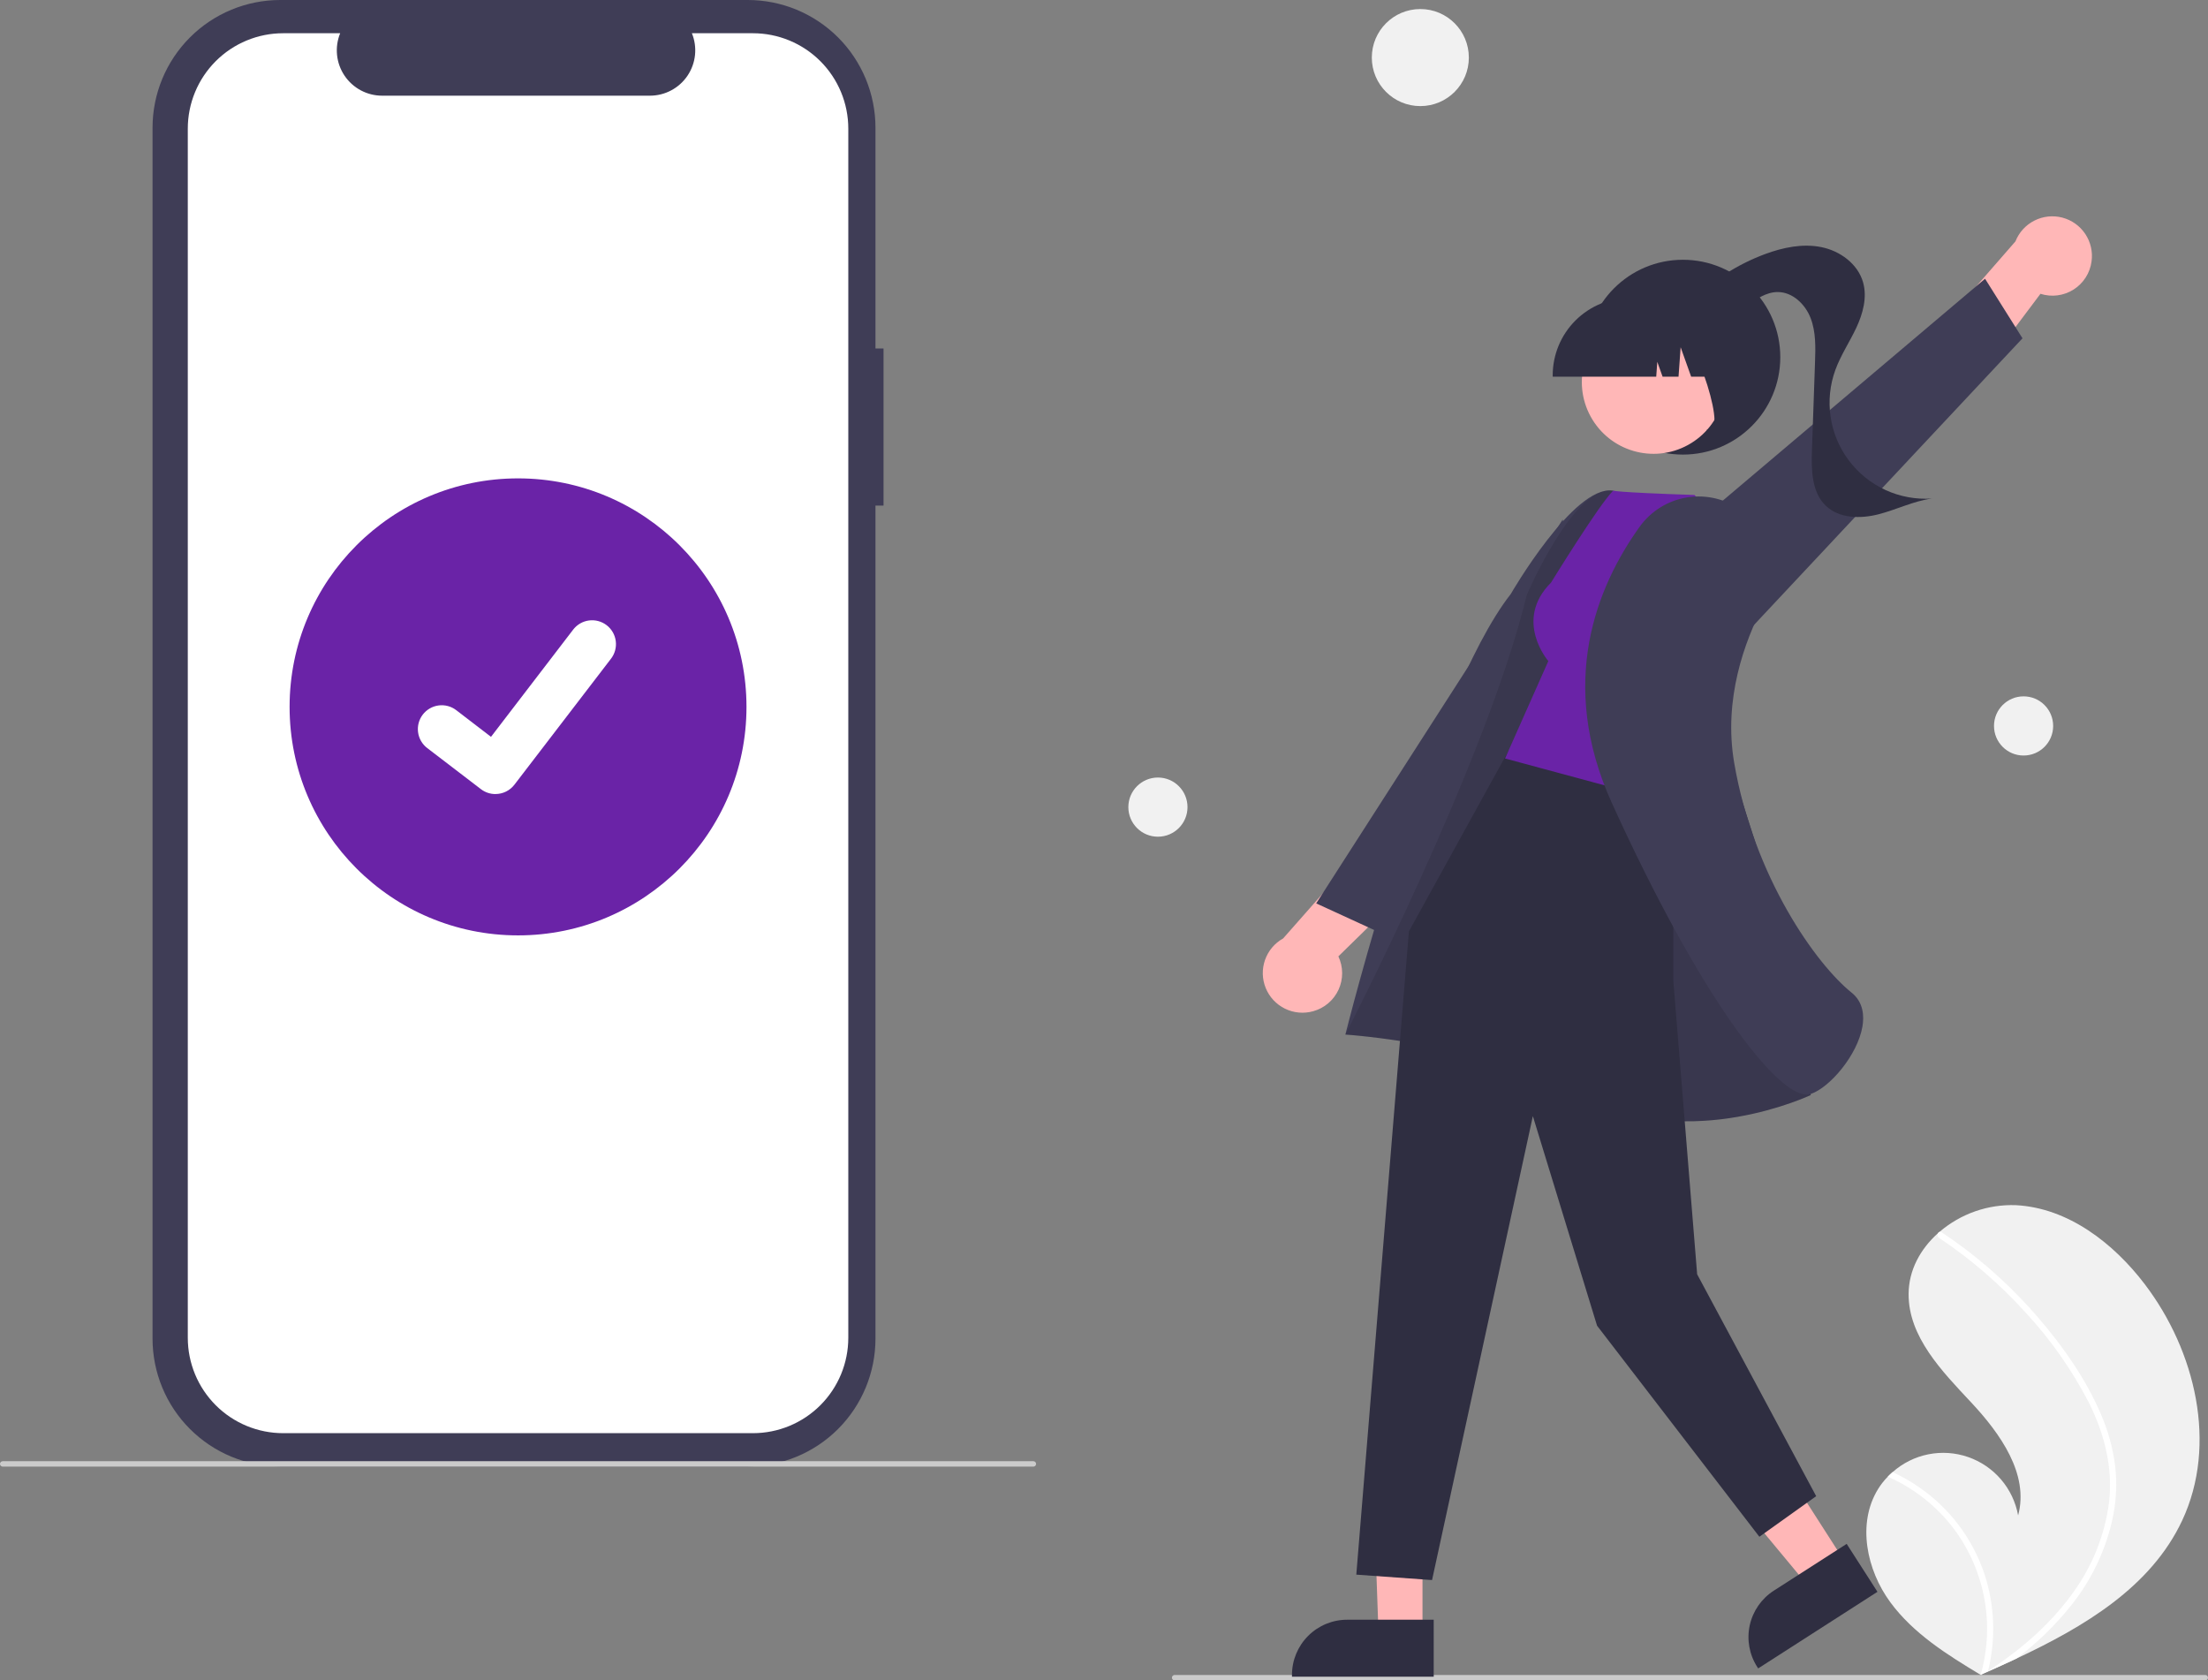 <svg width="410" height="312" viewBox="0 0 410 312" fill="none" xmlns="http://www.w3.org/2000/svg">
<rect x="0" y="0" width="410" height="312" fill="#808080" stroke="none"/>
<g clip-path="url(#clip0_4432_2005)">
<path d="M164.061 64.702H162.565V23.719C162.565 20.605 161.952 17.52 160.76 14.642C159.568 11.765 157.822 9.15 155.62 6.947C153.417 4.745 150.803 2.998 147.926 1.806C145.049 0.614 141.965 2.63917e-06 138.851 0H52.041C45.752 -1.19924e-05 39.719 2.499 35.272 6.947C30.825 11.395 28.326 17.429 28.326 23.719V248.551C28.326 251.666 28.94 254.75 30.131 257.628C31.323 260.506 33.07 263.121 35.272 265.323C37.474 267.526 40.089 269.273 42.966 270.465C45.843 271.657 48.927 272.27 52.041 272.27H138.851C145.14 272.27 151.172 269.771 155.619 265.323C160.067 260.875 162.565 254.842 162.565 248.551V93.874H164.061V64.702Z" fill="#3F3D56"/>
<path d="M139.809 6.171H128.477C128.998 7.449 129.197 8.835 129.056 10.208C128.916 11.581 128.439 12.898 127.67 14.043C126.9 15.189 125.861 16.127 124.643 16.776C123.425 17.425 122.067 17.765 120.687 17.765H70.955C69.575 17.765 68.217 17.425 66.999 16.776C65.781 16.127 64.742 15.189 63.972 14.043C63.203 12.898 62.726 11.581 62.586 10.208C62.445 8.835 62.644 7.449 63.165 6.171H52.581C50.255 6.171 47.952 6.629 45.804 7.519C43.655 8.409 41.703 9.714 40.058 11.359C38.414 13.004 37.109 14.957 36.219 17.106C35.329 19.255 34.871 21.558 34.871 23.884V248.386C34.871 250.712 35.329 253.016 36.219 255.165C37.109 257.314 38.414 259.266 40.058 260.911C41.703 262.556 43.655 263.861 45.804 264.751C47.952 265.641 50.255 266.099 52.581 266.099H139.809C142.134 266.099 144.437 265.641 146.586 264.751C148.735 263.861 150.687 262.556 152.332 260.911C153.976 259.266 155.281 257.314 156.171 255.165C157.061 253.016 157.519 250.712 157.519 248.386V23.884C157.519 21.558 157.061 19.255 156.171 17.106C155.281 14.957 153.976 13.004 152.332 11.359C150.687 9.714 148.735 8.409 146.586 7.519C144.437 6.629 142.134 6.171 139.809 6.171Z" fill="white"/>
<path d="M191.886 272.31H0.502C0.369 272.31 0.241 272.257 0.147 272.162C0.053 272.068 0 271.94 0 271.807C0 271.674 0.053 271.546 0.147 271.452C0.241 271.358 0.369 271.305 0.502 271.305H191.886C192.019 271.305 192.147 271.358 192.241 271.452C192.335 271.546 192.388 271.674 192.388 271.807C192.388 271.94 192.335 272.068 192.241 272.162C192.147 272.257 192.019 272.31 191.886 272.31Z" fill="#CBCBCB"/>
<path d="M96.194 173.674C119.622 173.674 138.613 154.679 138.613 131.247C138.613 107.816 119.622 88.82 96.194 88.82C72.767 88.82 53.775 107.816 53.775 131.247C53.775 154.679 72.767 173.674 96.194 173.674Z" fill="#6A23A7"/>
<path d="M91.99 147.433C91.035 147.434 90.106 147.126 89.343 146.553L89.296 146.518L79.326 138.89C78.865 138.536 78.477 138.095 78.186 137.591C77.895 137.087 77.706 136.531 77.63 135.954C77.554 135.377 77.592 134.791 77.742 134.229C77.893 133.666 78.152 133.139 78.506 132.678C78.86 132.216 79.302 131.828 79.805 131.537C80.309 131.246 80.865 131.057 81.442 130.981C82.019 130.905 82.605 130.943 83.167 131.093C83.729 131.243 84.256 131.503 84.717 131.857L91.174 136.81L106.433 116.899C106.787 116.438 107.228 116.05 107.732 115.759C108.235 115.468 108.791 115.279 109.367 115.203C109.944 115.127 110.53 115.165 111.092 115.315C111.653 115.466 112.18 115.725 112.642 116.079L112.643 116.08L112.548 116.212L112.645 116.08C113.577 116.796 114.186 117.852 114.339 119.016C114.493 120.181 114.178 121.359 113.465 122.291L95.517 145.7C95.102 146.239 94.568 146.675 93.957 146.975C93.346 147.275 92.674 147.43 91.993 147.428L91.99 147.433Z" fill="white"/>
<path d="M348.731 276.479C349.247 275.645 349.855 274.871 350.542 274.171C350.826 273.877 351.125 273.599 351.433 273.33C353.309 271.66 355.595 270.52 358.057 270.027C360.519 269.534 363.068 269.706 365.442 270.525C367.816 271.344 369.928 272.781 371.563 274.687C373.197 276.593 374.295 278.901 374.742 281.372C376.814 273.709 371.421 266.161 365.999 260.363C360.574 254.567 354.374 248.209 354.405 240.267C354.42 235.848 356.581 231.906 359.844 228.983C359.945 228.895 360.046 228.806 360.148 228.721C364.093 225.339 369.167 223.571 374.358 223.768C384.002 224.284 392.423 230.767 398.271 238.457C407.684 250.83 411.808 268.199 405.219 282.284C399.422 294.671 387.06 302.027 374.444 307.941C372.682 308.767 370.924 309.568 369.169 310.345C369.158 310.348 369.145 310.356 369.133 310.359C369.049 310.396 368.964 310.433 368.885 310.471C368.523 310.631 368.161 310.791 367.802 310.949L367.968 311.058L368.487 311.394C368.307 311.285 368.129 311.179 367.949 311.07C367.896 311.037 367.839 311.006 367.786 310.973C361.589 307.254 355.307 303.32 351.026 297.514C346.586 291.486 344.801 282.852 348.731 276.479Z" fill="#F1F1F1"/>
<path d="M390.074 262.48C391.446 265.602 392.356 268.907 392.774 272.292C393.103 275.31 392.98 278.36 392.407 281.342C391.176 287.468 388.493 293.21 384.582 298.084C381.632 301.783 378.225 305.095 374.444 307.941C372.683 308.767 370.925 309.568 369.17 310.344C369.158 310.347 369.146 310.355 369.134 310.358C369.05 310.396 368.965 310.433 368.886 310.471C368.524 310.631 368.161 310.791 367.802 310.948L367.969 311.057L368.487 311.393C368.308 311.284 368.13 311.178 367.95 311.07C367.896 311.037 367.84 311.006 367.786 310.972C369.15 306.202 369.351 301.173 368.371 296.309C367.392 291.444 365.261 286.886 362.157 283.015C359.036 279.193 355.057 276.162 350.543 274.17C350.826 273.876 351.126 273.599 351.434 273.329C353.173 274.128 354.837 275.079 356.409 276.171C362.028 280.055 366.248 285.647 368.444 292.117C370.403 297.987 370.648 304.294 369.149 310.299C369.46 310.095 369.772 309.887 370.076 309.679C375.849 305.785 381.169 301.109 385.176 295.375C388.632 290.528 390.844 284.906 391.617 279.004C392.385 272.556 390.772 266.215 387.894 260.462C384.715 254.307 380.711 248.615 375.99 243.546C371.25 238.336 365.889 233.726 360.029 229.819C359.897 229.729 359.804 229.593 359.77 229.437C359.736 229.282 359.762 229.119 359.845 228.983C359.908 228.859 360.017 228.764 360.149 228.72C360.216 228.703 360.286 228.701 360.354 228.715C360.422 228.729 360.485 228.758 360.54 228.8C361.264 229.283 361.981 229.77 362.69 230.271C368.592 234.451 373.951 239.348 378.646 244.849C383.183 250.152 387.311 256.044 390.074 262.48Z" fill="white"/>
<path d="M263.739 19.7C268.714 19.7 272.748 15.666 272.748 10.69C272.748 5.714 268.714 1.68 263.739 1.68C258.764 1.68 254.73 5.714 254.73 10.69C254.73 15.666 258.764 19.7 263.739 19.7Z" fill="#F1F1F1"/>
<path d="M375.756 140.28C378.789 140.28 381.248 137.82 381.248 134.786C381.248 131.752 378.789 129.293 375.756 129.293C372.723 129.293 370.264 131.752 370.264 134.786C370.264 137.82 372.723 140.28 375.756 140.28Z" fill="#F1F1F1"/>
<path d="M215.014 155.352C218.047 155.352 220.506 152.893 220.506 149.859C220.506 146.825 218.047 144.365 215.014 144.365C211.981 144.365 209.521 146.825 209.521 149.859C209.521 152.893 211.981 155.352 215.014 155.352Z" fill="#F1F1F1"/>
<path d="M218.114 312H409.497C409.63 312 409.758 311.947 409.852 311.853C409.946 311.759 409.999 311.631 409.999 311.498C409.999 311.364 409.946 311.236 409.852 311.142C409.758 311.048 409.63 310.995 409.497 310.995H218.114C217.98 310.995 217.853 311.048 217.758 311.142C217.664 311.236 217.611 311.364 217.611 311.498C217.611 311.631 217.664 311.759 217.758 311.853C217.853 311.947 217.98 312 218.114 312Z" fill="#CBCBCB"/>
<path d="M388.377 48.551C388.628 46.767 388.216 44.952 387.219 43.451C386.222 41.95 384.709 40.867 382.967 40.407C381.225 39.947 379.374 40.142 377.767 40.956C376.159 41.769 374.905 43.144 374.243 44.82L358.713 62.628L363.27 75.358L378.888 54.55C379.907 54.876 380.986 54.975 382.047 54.84C383.109 54.705 384.128 54.338 385.033 53.766C385.937 53.194 386.706 52.431 387.283 51.53C387.861 50.629 388.234 49.612 388.377 48.551Z" fill="#FFB7B7"/>
<path d="M324.003 117.841L375.555 62.812L368.601 51.755L303.941 106.45L324.003 117.841Z" fill="#3F3D56"/>
<path d="M312.496 84.405C322.483 84.405 330.579 76.308 330.579 66.318C330.579 56.329 322.483 48.231 312.496 48.231C302.508 48.231 294.412 56.329 294.412 66.318C294.412 76.308 302.508 84.405 312.496 84.405Z" fill="#2F2E41"/>
<path d="M313.949 56.102C317.84 52.155 322.549 49.109 327.744 47.179C331.079 45.944 334.709 45.18 338.195 45.882C341.682 46.584 344.979 48.996 345.951 52.417C346.746 55.215 345.925 58.227 344.691 60.861C343.457 63.494 341.809 65.936 340.811 68.668C339.792 71.456 339.486 74.453 339.92 77.389C340.353 80.325 341.513 83.106 343.294 85.48C345.075 87.853 347.42 89.745 350.117 90.982C352.814 92.219 355.778 92.763 358.738 92.564C355.313 93.023 352.155 94.634 348.807 95.491C345.459 96.348 341.507 96.29 339.019 93.89C336.386 91.352 336.333 87.225 336.46 83.569C336.65 78.136 336.839 72.702 337.028 67.269C337.125 64.498 337.207 61.638 336.208 59.051C335.209 56.465 332.834 54.2 330.062 54.224C327.961 54.242 326.102 55.514 324.417 56.77C322.732 58.025 320.949 59.365 318.856 59.551C316.763 59.738 314.374 58.189 314.53 56.094L313.949 56.102Z" fill="#2F2E41"/>
<path d="M243.814 187.764C242.078 188.247 240.226 188.075 238.608 187.283C236.989 186.49 235.718 185.131 235.035 183.464C234.351 181.797 234.303 179.936 234.899 178.236C235.495 176.535 236.694 175.112 238.269 174.237L253.892 156.51L267.105 159.365L248.521 177.572C248.977 178.54 249.217 179.596 249.221 180.666C249.226 181.737 248.995 182.795 248.547 183.767C248.098 184.739 247.442 185.6 246.624 186.291C245.807 186.982 244.847 187.484 243.814 187.764Z" fill="#FFB7B7"/>
<path d="M295.212 124.3L256.275 173.185L244.406 167.735L290.172 96.47L295.212 124.3Z" fill="#3F3D56"/>
<path d="M264.143 271.913L254.863 271.768L255.979 303.403H264.142L264.143 271.913Z" fill="#FFB7B7"/>
<path d="M266.224 300.737L250.149 300.736H250.148C247.432 300.736 244.826 301.816 242.905 303.737C240.984 305.659 239.904 308.265 239.904 310.982V311.315L266.223 311.316L266.224 300.737Z" fill="#2F2E41"/>
<path d="M325.585 263.522L315.447 270.032L335.725 294.432L342.594 290.021L325.585 263.522Z" fill="#FFB7B7"/>
<path d="M342.907 286.652L329.38 295.338L329.379 295.339C327.093 296.807 325.484 299.123 324.905 301.778C324.326 304.433 324.826 307.21 326.294 309.496L326.473 309.777L348.621 295.555L342.907 286.652Z" fill="#2F2E41"/>
<path d="M329.198 166.923C329.198 166.923 306.674 92.1 299.435 91.088C292.197 90.077 280.534 110.287 280.534 110.287C265.413 129.584 249.82 192.091 249.82 192.091C249.82 192.091 275.814 193.718 294.815 203.829C313.816 213.94 336.24 203.317 336.24 203.317L329.198 166.923Z" fill="#3F3D56"/>
<path opacity="0.1" d="M329.198 166.923C329.198 166.923 306.674 92.099 299.435 91.088C292.197 90.077 283.496 110.492 283.496 110.492C275.961 141.642 249.82 192.091 249.82 192.091C249.82 192.091 275.814 193.718 294.815 203.829C313.816 213.94 336.24 203.317 336.24 203.317L329.198 166.923Z" fill="black"/>
<path d="M310.718 144.535V182.134L315.142 236.598L337.244 277.796L326.695 285.332L296.556 246.143L284.635 207.232L265.915 293.37L251.85 292.366L261.618 172.936L280.154 139.319L310.718 144.535Z" fill="#2F2E41"/>
<path d="M288.008 108.17C280.976 115.204 287.506 122.74 287.506 122.74L279.469 140.827L311.115 149.368L322.174 99.941L314.639 91.903C299.57 91.4 299.561 91.088 299.561 91.088C296.921 93.672 288.008 108.17 288.008 108.17Z" fill="#6A23A7"/>
<path d="M323.448 94.821C322.011 93.759 320.378 92.994 318.642 92.569C316.907 92.144 315.105 92.067 313.34 92.343C311.575 92.62 309.883 93.243 308.36 94.178C306.838 95.114 305.517 96.342 304.472 97.791C296.517 108.871 289.16 126.761 299.296 149.074C315.571 184.901 329.733 203.242 335.491 203.24C335.742 203.242 335.992 203.202 336.231 203.123C339.775 201.921 344.899 195.923 345.826 190.637C346.158 188.745 346.079 186.11 343.817 184.3C337.319 179.102 325.654 162.917 322.016 141.613C320.005 129.842 323.904 119.119 327.53 112.197C329.061 109.333 329.509 106.012 328.792 102.845C328.074 99.677 326.239 96.874 323.623 94.949L323.448 94.821Z" fill="#3F3D56"/>
<path d="M313.427 82.629C319.878 79.102 322.248 71.013 318.722 64.56C315.196 58.108 307.108 55.737 300.657 59.264C294.206 62.791 291.835 70.881 295.362 77.333C298.888 83.785 306.976 86.156 313.427 82.629Z" fill="#FFB7B7"/>
<path d="M288.32 69.94H307.542L307.739 67.18L308.724 69.94H311.684L312.075 64.469L314.028 69.94H319.755V69.669C319.751 65.86 318.236 62.209 315.544 59.516C312.851 56.823 309.201 55.308 305.393 55.304H302.683C298.875 55.308 295.224 56.823 292.532 59.516C289.839 62.209 288.325 65.86 288.32 69.669V69.94Z" fill="#2F2E41"/>
<path d="M316.852 79.861L325.054 77.199V57.275H309.561L309.944 57.658C315.281 62.989 321.217 81.903 316.852 79.861Z" fill="#2F2E41"/>
</g>
<defs>
<clipPath id="clip0_4432_2005">
<rect width="410" height="312" fill="white"/>
</clipPath>
</defs>
</svg>

